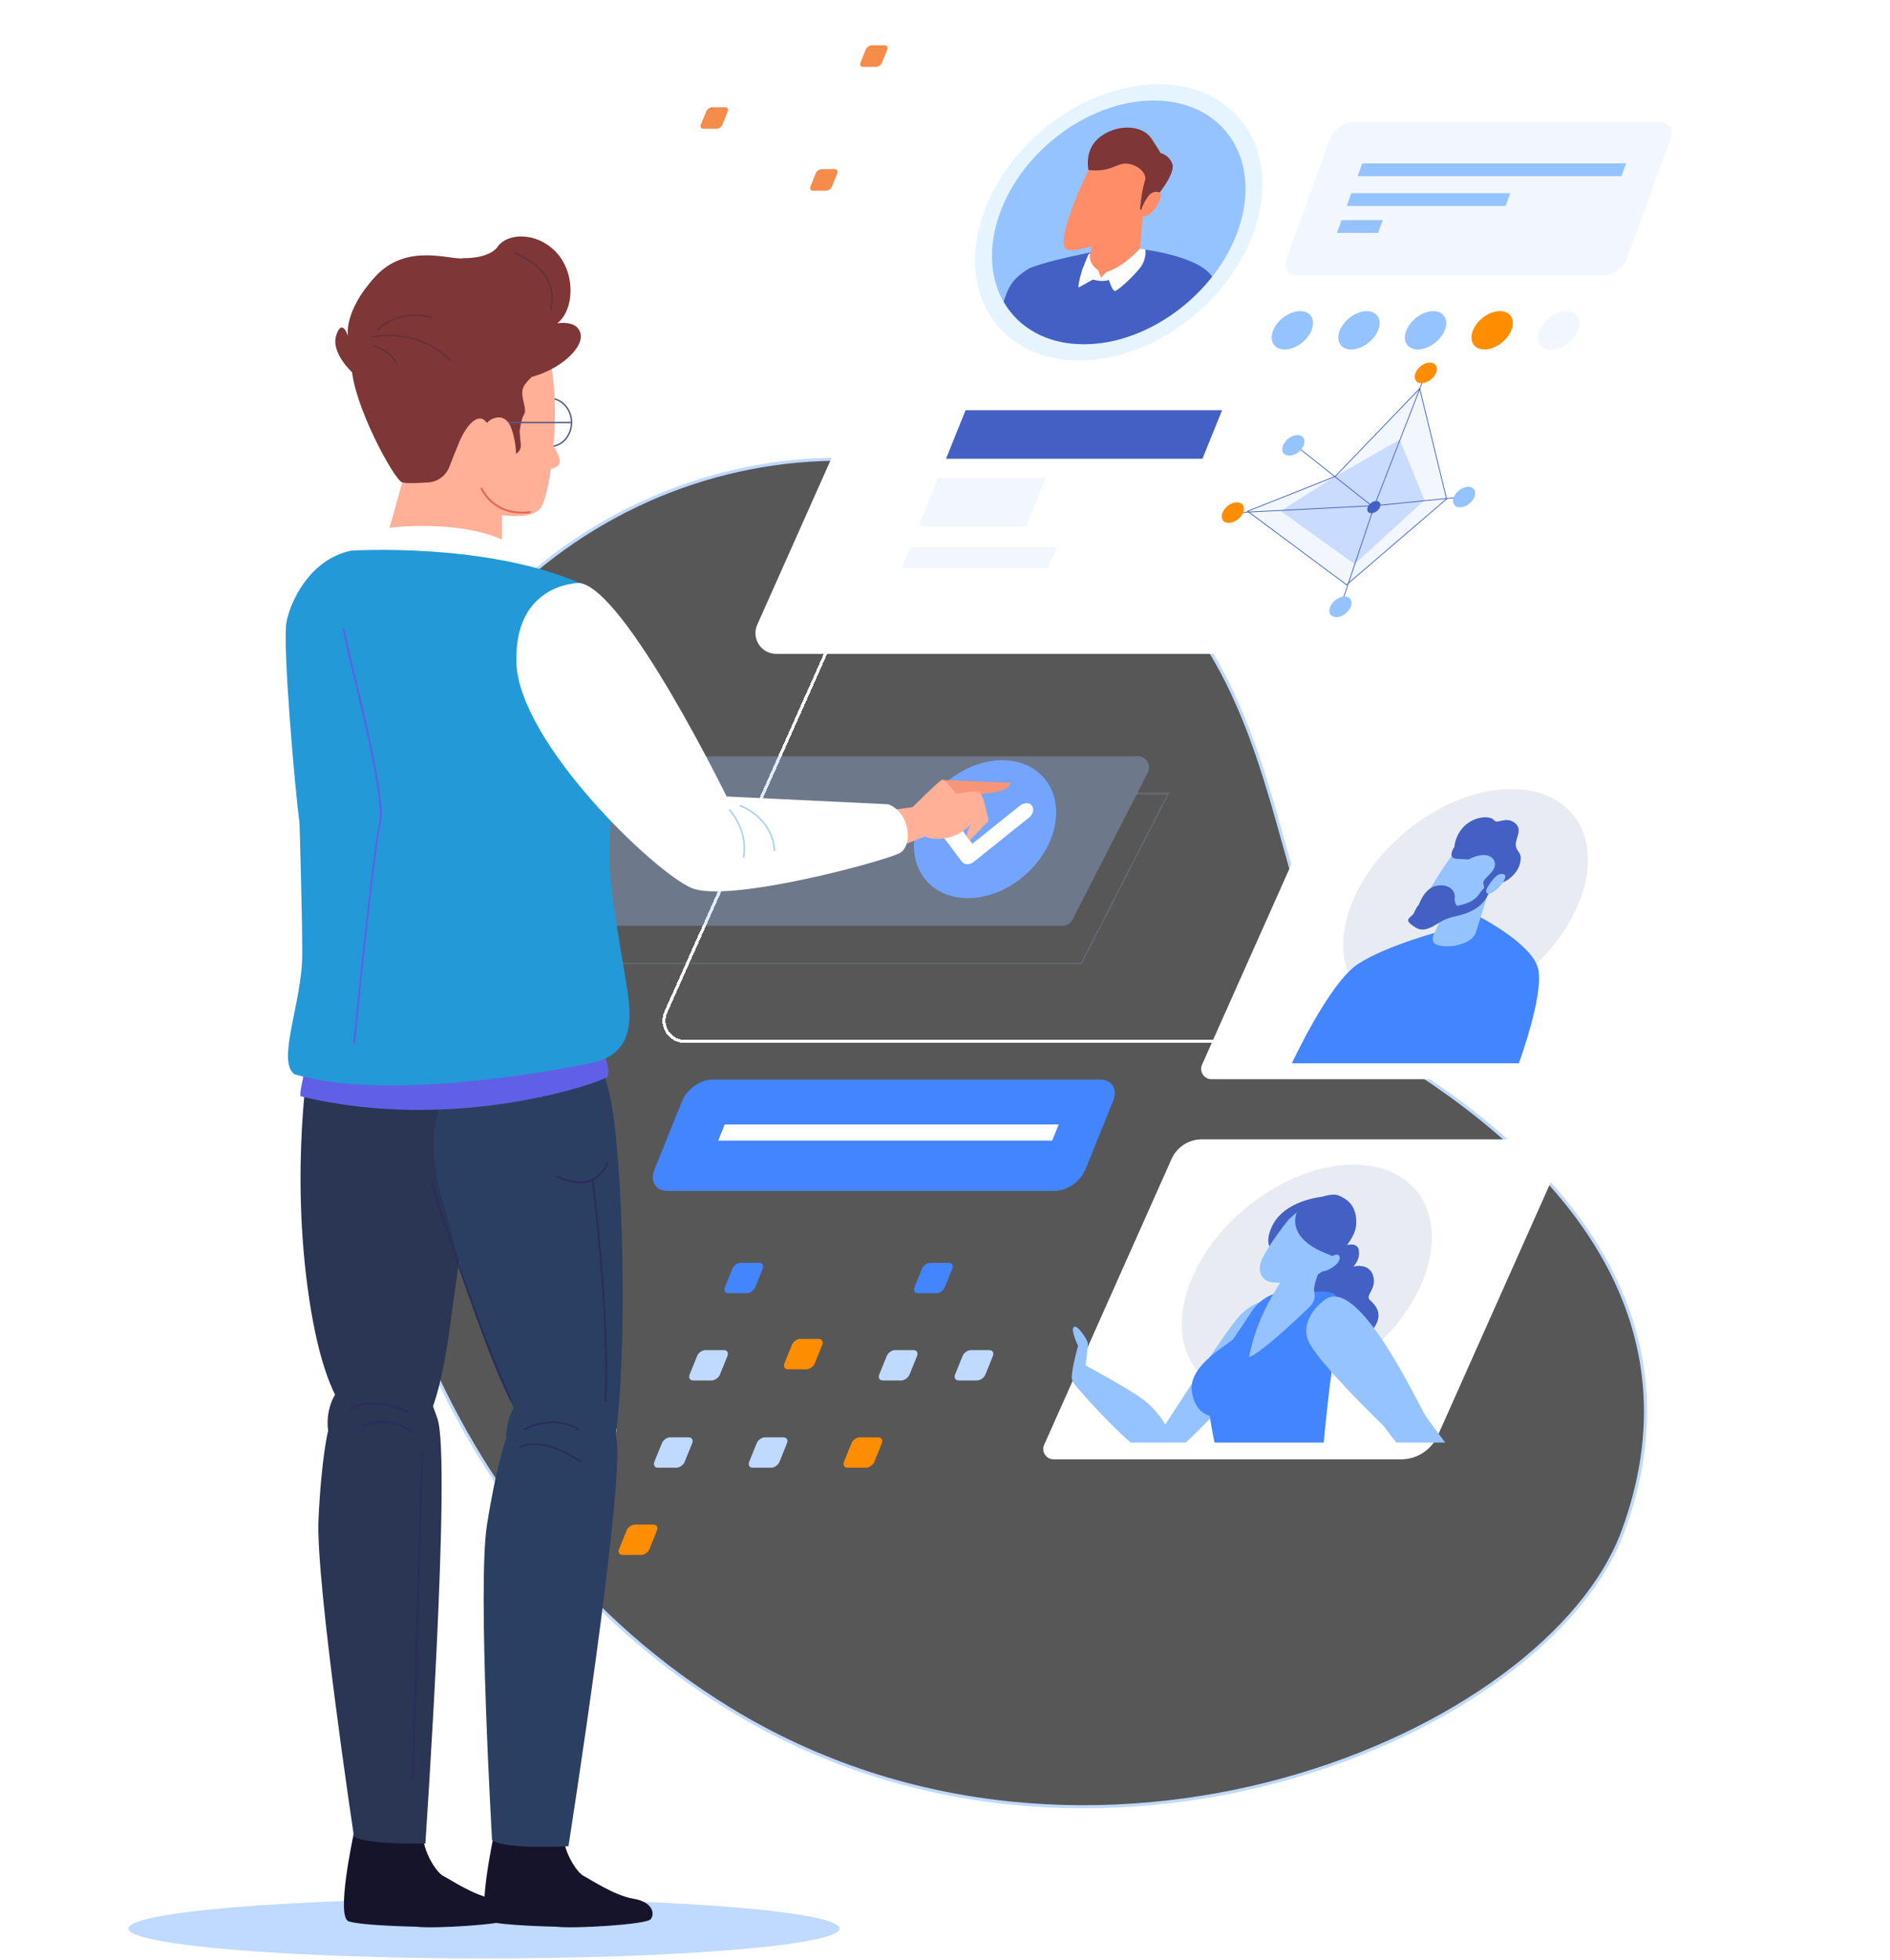 <svg width="677" height="702" viewBox="0 0 677 702" fill="none" xmlns="http://www.w3.org/2000/svg">
<g filter="url(#filter0_d_170_344)">
<path d="M135.147 292.874C157.134 196.207 257.643 138.198 352.014 168.548C353.914 169.156 355.822 169.791 357.752 170.452C481.118 212.86 440.639 338.155 502.322 376.704C564.004 415.261 608.338 471.158 581.353 544.407C554.363 617.657 390.519 687.047 261.368 608.02C159.851 545.894 107.162 415.882 135.147 292.874Z" fill="#575757"/>
<path d="M135.147 292.874C157.134 196.207 257.643 138.198 352.014 168.548C353.914 169.156 355.822 169.791 357.752 170.452C481.118 212.86 440.639 338.155 502.322 376.704C564.004 415.261 608.338 471.158 581.353 544.407C554.363 617.657 390.519 687.047 261.368 608.02C159.851 545.894 107.162 415.882 135.147 292.874Z" stroke="#BFD9FF" stroke-width="1.109" stroke-miterlimit="3"/>
</g>
<g filter="url(#filter1_d_170_344)">
<path d="M164.988 165.635C164.988 209.812 129.178 245.627 84.996 245.627C40.814 245.627 5 209.812 5 165.635C5 121.453 40.814 85.639 84.996 85.639C129.178 85.639 164.988 121.453 164.988 165.635Z" fill="white"/>
<path d="M164.988 165.635C164.988 209.812 129.178 245.627 84.996 245.627C40.814 245.627 5 209.812 5 165.635C5 121.453 40.814 85.639 84.996 85.639C129.178 85.639 164.988 121.453 164.988 165.635Z" stroke="white" stroke-width="0.5" stroke-miterlimit="3"/>
</g>
<g filter="url(#filter2_d_170_344)">
<path d="M554.502 212.972L644.792 10.45C646.982 5.538 643.388 0 638.01 0H384.664C375.262 0 366.746 5.529 362.916 14.114L271.253 219.714C269.062 224.626 272.657 230.164 278.034 230.164H528.012C539.462 230.164 549.838 223.431 554.502 212.972Z" fill="white"/>
</g>
<g filter="url(#filter3_d_170_344)">
<path d="M521.73 351.76L612.024 149.237C614.215 144.325 610.616 138.787 605.239 138.787H351.897C342.494 138.787 333.974 144.316 330.145 152.901L238.481 358.502C236.295 363.414 239.89 368.952 245.267 368.952H495.24C506.69 368.952 517.07 362.218 521.73 351.76Z" stroke="white" stroke-width="1.109" stroke-miterlimit="3" shape-rendering="crispEdges"/>
</g>
<g opacity="0.39">
<g opacity="0.39" filter="url(#filter4_d_170_344)">
<path d="M406.903 280.205H418.47L387.389 340.923H199.447L207.032 326.108" stroke="#A1C2FF" stroke-width="0.554" stroke-miterlimit="3" shape-rendering="crispEdges"/>
</g>
</g>
<path d="M450.198 79.639C442.365 106.95 413.871 129.094 386.56 129.094C359.244 129.094 343.447 106.95 351.28 79.639C359.113 52.323 387.607 30.18 414.923 30.18C442.235 30.18 458.032 52.323 450.198 79.639Z" fill="#E6F4FF"/>
<path d="M444.377 79.639C437.465 103.738 412.327 123.273 388.223 123.273C364.124 123.273 350.188 103.738 357.1 79.639C364.011 55.535 389.149 35.996 413.249 35.996C437.352 35.996 451.288 55.535 444.377 79.639Z" fill="#94C3FF"/>
<path d="M401.543 88.373C401.543 88.373 378.609 92.163 368.819 96.024C362.173 100.027 361.117 103.209 359.53 107.986C359.53 107.986 359.513 108.021 359.504 108.034C364.833 117.354 374.979 123.279 388.228 123.279C405.342 123.279 422.943 113.398 434.206 99.062C428.076 90.055 401.543 88.373 401.543 88.373Z" fill="#4361C4"/>
<path d="M393.47 78.615L389.519 95.32C389.023 97.411 390.062 99.158 392.036 99.48C395.131 99.98 400.06 99.941 405.324 96.581C406.924 95.555 407.976 93.846 408.093 92.221C408.645 84.427 410.232 68.447 410.232 68.447L393.47 78.615Z" fill="#FF8D68"/>
<path d="M389.91 60.909C389.91 60.909 379.139 82.717 381.238 88.573C383.659 92.572 405.311 83.591 408.858 77.744C412.406 71.902 420.552 61.313 414.205 54.688C407.859 48.068 398.056 50.32 389.91 60.909Z" fill="#FF8D68"/>
<path d="M389.911 60.909C389.911 60.909 388.011 53.211 394.531 48.673C401.052 44.134 409.415 45.039 412.423 49.577C415.436 54.119 415.692 54.797 415.692 54.797C415.692 54.797 418.9 55.48 419.97 58.883C421.035 62.287 414.249 70.907 411.493 73.402C408.733 75.902 409.302 75.967 409.302 75.967L408.381 74.767C408.381 74.767 408.902 68.186 410.237 64.326C410.598 62.287 408.263 59.336 404.151 58.653C400.035 57.975 398.522 61.805 389.911 60.909Z" fill="#7E3636"/>
<path d="M410.902 70.833C410.902 70.833 412.402 68.051 415.066 68.837C417.713 69.724 412.428 78.057 409.624 77.479C406.937 76.788 410.902 70.833 410.902 70.833Z" fill="#FF8D68"/>
<path d="M408.289 89.059C408.289 89.059 402.533 95.414 396.869 97.226C395.874 97.531 394.405 99.496 394.405 99.496L393.37 96.774C393.37 96.774 389.48 94.505 390.61 90.571L389.832 91.175L387.75 96.322C387.75 96.322 386.211 101.16 386.293 102.977L391.505 100.104C391.505 100.104 394.679 101.16 397.213 100.252C397.213 100.252 398.286 103.886 399.26 104.186C400.234 104.49 408.106 97.079 409.297 94.505C410.641 91.932 410.319 89.363 410.319 89.363L408.289 89.059Z" fill="white"/>
<g opacity="0.39">
<path opacity="0.39" d="M574.458 98.653H464.707C461.343 98.653 459.604 95.923 460.83 92.558L476.366 49.876C477.587 46.511 481.313 43.777 484.681 43.777H594.428C597.797 43.777 599.531 46.511 598.31 49.876L582.774 92.558C581.548 95.923 577.823 98.653 574.458 98.653Z" fill="#A1C2FF"/>
</g>
<path d="M580.797 63.086H486.295L487.955 58.518H582.461L580.797 63.086Z" fill="#94C3FF"/>
<path d="M539.314 73.758H482.408L484.069 69.186H540.979L539.314 73.758Z" fill="#94C3FF"/>
<path d="M493.627 83.413H478.895L480.56 78.84H495.296L493.627 83.413Z" fill="#94C3FF"/>
<path d="M469.789 118.288C468.259 122.079 463.943 125.156 460.152 125.156C456.357 125.156 454.527 122.079 456.057 118.288C457.592 114.498 461.908 111.42 465.703 111.42C469.494 111.42 471.324 114.498 469.789 118.288Z" fill="#94C3FF"/>
<path d="M493.645 118.288C492.11 122.079 487.798 125.156 484.008 125.156C480.213 125.156 478.379 122.079 479.913 118.288C481.443 114.498 485.76 111.42 489.554 111.42C493.345 111.42 495.179 114.498 493.645 118.288Z" fill="#94C3FF"/>
<path d="M517.501 118.288C515.966 122.079 511.65 125.156 507.859 125.156C504.069 125.156 502.235 122.079 503.765 118.288C505.299 114.498 509.616 111.42 513.41 111.42C517.201 111.42 519.031 114.498 517.501 118.288Z" fill="#94C3FF"/>
<path d="M541.353 118.288C539.823 122.079 535.506 125.156 531.711 125.156C527.921 125.156 526.086 122.079 527.621 118.288C529.151 114.498 533.472 111.42 537.262 111.42C541.053 111.42 542.887 114.498 541.353 118.288Z" fill="#FF8D02"/>
<g opacity="0.39">
<path opacity="0.39" d="M565.209 118.288C563.678 122.079 559.362 125.156 555.567 125.156C551.777 125.156 549.942 122.079 551.472 118.288C553.007 114.498 557.328 111.42 561.118 111.42C564.909 111.42 566.743 114.498 565.209 118.288Z" fill="#A1C2FF"/>
</g>
<g opacity="0.39">
<path opacity="0.39" d="M508.529 139.162L478.248 170.629L446.872 183.075L482.434 209.178L518.179 178.68L508.529 139.162Z" fill="#A1C2FF"/>
</g>
<g opacity="0.7">
<path opacity="0.7" d="M501.357 157.441L478.249 170.63L458.709 182.984L485.213 202.019L510.272 179.128L501.357 157.441Z" fill="#A1C2FF"/>
</g>
<path d="M508.529 139.162L478.248 170.629L446.872 183.075L482.338 209.421L518.179 178.68L508.529 139.162Z" stroke="#4361C4" stroke-width="0.281" stroke-miterlimit="3"/>
<path d="M494.31 181.609C493.819 182.822 492.436 183.804 491.224 183.804C490.011 183.804 489.424 182.822 489.915 181.609C490.406 180.396 491.784 179.414 492.997 179.414C494.21 179.414 494.797 180.396 494.31 181.609Z" fill="#4361C4"/>
<path d="M464.534 159.896L491.333 181.122L443.504 183.561" stroke="#4361C4" stroke-width="0.281" stroke-miterlimit="3"/>
<path d="M480.357 216.741L492.311 181.118L523.843 177.949" stroke="#4361C4" stroke-width="0.281" stroke-miterlimit="3"/>
<path d="M510.303 134.768L492.311 181.119" stroke="#4361C4" stroke-width="0.281" stroke-miterlimit="3"/>
<path d="M466.972 159.489C466.151 161.528 463.834 163.175 461.8 163.175C459.761 163.175 458.779 161.528 459.6 159.489C460.422 157.455 462.739 155.803 464.773 155.803C466.807 155.803 467.794 157.455 466.972 159.489Z" fill="#94C3FF"/>
<path d="M445.285 183.587C444.464 185.621 442.147 187.268 440.112 187.268C438.078 187.268 437.091 185.621 437.913 183.587C438.734 181.548 441.056 179.9 443.09 179.9C445.124 179.9 446.107 181.548 445.285 183.587Z" fill="#FF8D02"/>
<path d="M483.839 217.319C483.017 219.353 480.7 221.005 478.666 221.005C476.627 221.005 475.645 219.353 476.467 217.319C477.288 215.285 479.609 213.633 481.644 213.633C483.678 213.633 484.661 215.285 483.839 217.319Z" fill="#94C3FF"/>
<path d="M528.13 177.993C527.308 180.027 524.991 181.679 522.957 181.679C520.918 181.679 519.936 180.027 520.762 177.993C521.583 175.958 523.896 174.307 525.93 174.307C527.969 174.307 528.951 175.958 528.13 177.993Z" fill="#94C3FF"/>
<path d="M514.397 133.538C513.575 135.576 511.254 137.224 509.22 137.224C507.185 137.224 506.203 135.576 507.024 133.538C507.846 131.503 510.163 129.852 512.197 129.852C514.236 129.852 515.214 131.503 514.397 133.538Z" fill="#FF8D02"/>
<path d="M430.724 164.291H338.852L345.877 146.908H437.744L430.724 164.291Z" fill="#4361C4"/>
<g opacity="0.39">
<path opacity="0.39" d="M375.405 203.396H323.055L326.063 195.945H378.409L375.405 203.396Z" fill="#A1C2FF"/>
</g>
<g opacity="0.39">
<path opacity="0.39" d="M367.559 188.499H329.072L336.096 171.115H374.579L367.559 188.499Z" fill="#A1C2FF"/>
</g>
<g filter="url(#filter5_d_170_344)">
<path d="M571.594 373.929L616.55 273.094C617.641 270.647 615.854 267.891 613.172 267.891H487.038C482.356 267.891 478.114 270.647 476.21 274.92L430.572 377.285C429.481 379.732 431.267 382.488 433.949 382.488H558.406C564.109 382.488 569.273 379.132 571.594 373.929Z" fill="white"/>
</g>
<g opacity="0.39">
<path opacity="0.5" d="M565.617 323.214C556.545 345.662 530.998 363.862 508.546 363.862C486.099 363.862 475.249 345.662 484.321 323.214C493.393 300.767 518.94 282.566 541.392 282.566C563.839 282.566 574.689 300.767 565.617 323.214Z" fill="#8C9BB8"/>
</g>
<path d="M528.338 327.447C528.338 327.447 548.79 337.61 550.955 346.926C553.12 356.241 544.044 380.801 544.044 380.801H462.748C462.748 380.801 476.075 352.007 486.434 345.23C496.793 338.458 516.789 333.285 516.789 333.285L528.338 327.447Z" fill="#4385FF"/>
<path d="M519.954 320.84L513.577 334.619C512.777 336.345 513.251 337.919 514.737 338.366C517.067 339.071 520.94 339.479 525.731 337.101C527.187 336.38 528.348 335.028 528.756 333.663C530.721 327.117 535.098 313.732 535.098 313.732L519.954 320.84Z" fill="#94C3FF"/>
<path d="M520.636 305.534C520.636 305.534 507.908 323.026 508.403 328.168C509.521 331.767 528.269 326.112 532.198 321.483C536.124 316.849 544.596 308.62 540.914 302.448C537.236 296.275 529.103 297.301 520.636 305.534Z" fill="#94C3FF"/>
<path d="M521.17 302.966C521.17 302.966 520.966 303.239 520.718 303.652C519.979 304.9 518.884 307.408 521.94 307.573L526.017 307.791C526.017 307.791 532.568 304.061 535.137 308.008C537.054 311.955 530.816 314.368 531.333 316.341C531.855 318.315 531.59 317.876 530.712 318.975C529.829 320.071 529.121 321.823 526.178 323.135C523.231 324.452 520.909 324.235 518.097 325.769C515.285 327.304 509.851 325.548 509.286 324.235C507.977 323.135 507.221 325.548 506.382 327.087C505.543 328.621 502.952 329.06 505.447 331.034C507.938 333.007 509.777 333.881 514.128 331.255C518.48 328.621 518.614 328.843 523 327.743C527.391 326.648 530.655 324.426 532.324 321.701C533.998 318.975 534.537 315.463 535.95 314.15C537.358 312.833 538.141 314.15 537.523 315.685C536.902 317.219 542.879 314.368 544.3 309.764C545.721 305.161 543.218 305.378 542.966 302.748C542.714 300.114 545.709 297.045 542.518 294.633C539.327 292.224 536.332 295.293 535.198 293.755C534.063 292.224 529.108 292.003 525.148 295.293C521.192 298.58 520.966 303.239 520.966 303.239" fill="#4361C4"/>
<path d="M535.202 314.506C535.202 314.506 536.919 312.285 538.858 313.189C540.762 314.176 534.981 320.757 532.894 320.014C530.925 319.192 535.202 314.506 535.202 314.506Z" fill="#94C3FF"/>
<path d="M507.93 324.89C507.93 324.89 509.799 318.096 514.533 317.218C519.275 316.344 521.414 319.192 521.097 321.604C520.779 324.017 522.879 325.329 522.879 325.329C522.879 325.329 510.929 331.032 507.93 324.89Z" fill="#4361C4"/>
<g filter="url(#filter6_d_170_344)">
<path d="M515.045 510.054L560.001 409.223C561.092 406.775 559.301 404.02 556.624 404.02H430.489C425.808 404.02 421.565 406.771 419.657 411.044L374.023 513.409C372.932 515.857 374.718 518.613 377.401 518.613H501.857C507.56 518.613 512.724 515.261 515.045 510.054Z" fill="white"/>
</g>
<g opacity="0.39">
<path opacity="0.5" d="M509.647 458.629C500.379 481.572 474.263 500.173 451.325 500.173C428.382 500.173 417.297 481.572 426.564 458.629C435.832 435.686 461.948 417.086 484.891 417.086C507.834 417.086 518.919 435.686 509.647 458.629Z" fill="#8C9BB8"/>
</g>
<path d="M479.64 446.823C479.64 446.823 485.834 443.876 486.66 447.453C487.49 451.031 484.756 453.578 484.756 453.578C484.756 453.578 490.351 452.039 491.846 456.816C493.337 461.594 488.842 463.867 490.703 465.571C492.567 467.271 496.428 470.909 491.029 476.96C485.63 483.011 477.74 489.953 468.59 485.484C459.444 481.011 462.356 459.255 462.356 459.255L464.591 452.9L479.64 446.823Z" fill="#4361C4"/>
<path d="M473.667 428.574C473.667 428.574 459.883 429.735 455.528 439.389C451.172 449.048 459.827 449.726 459.827 449.726L473.667 428.574Z" fill="#4361C4"/>
<path d="M384.064 494.23L384.951 495.83C384.951 495.83 395.575 508.505 405.033 516.617H424.725C434.992 507.254 449.007 490.94 449.072 490.274C449.163 489.327 461.422 475.995 458.718 470.561C456.018 465.123 452.51 465.997 452.51 465.997C452.51 465.997 448.52 466.545 444.03 471.187C439.544 475.834 417.418 510.14 417.418 510.14C417.418 510.14 414.584 505.015 409.35 501.107C404.116 497.199 388.82 488.957 388.82 488.957C388.82 488.957 389.758 482.333 389.667 481.068C389.58 479.803 385.768 474.026 384.612 475.265C383.46 476.503 386.164 481.941 386.164 481.941C386.164 481.941 383.177 492.626 384.064 494.23Z" fill="#94C3FF"/>
<path d="M433.327 507.01C433.327 507.01 433.914 511.222 435.04 516.617H474.136C475.001 507.793 476.826 490.057 477.918 485.845C479.387 480.186 478.087 468.14 478.557 464.828C479.026 461.52 469.572 462.733 469.572 462.733L457.261 462.941L455.275 463.793C452.545 464.958 450.071 467.019 448.463 469.483C446.937 471.818 444.69 475.217 441.669 479.677C436.809 483.367 426.089 489.775 426.881 497.856C427.672 505.937 433.327 507.01 433.327 507.01Z" fill="#4385FF"/>
<path d="M461.395 455.438C461.395 455.438 450.467 468.957 447.455 485.971C451.019 484.875 461.865 474.93 468.259 468.861C470.95 466.305 471.206 464.91 470.706 462.285C470.463 460.994 471.593 457.416 473.11 453.321C474.114 447.653 461.395 455.438 461.395 455.438Z" fill="#94C3FF"/>
<path d="M495.688 510.744C495.688 510.744 497.387 513.087 500.2 516.617H517.688C514.314 512.148 511.637 508.54 510.802 507.28C507.942 502.95 487.946 459.342 475.762 464.767C473.51 465.771 465.373 472.605 468.694 480.264C472.015 487.932 495.688 510.744 495.688 510.744Z" fill="#94C3FF"/>
<path d="M460.909 437.599C459.196 439.764 454.862 445.432 452.298 450.414C450.055 454.774 451.589 458.769 455.771 459.212C461.787 459.856 470.955 458.364 473.967 454.922C478.444 449.805 488.038 440.746 484.148 433.713C480.366 426.88 471.746 427.588 462.461 435.93C461.887 436.447 461.37 437.013 460.909 437.599Z" fill="#94C3FF"/>
<path d="M464.964 433.135C464.964 433.135 458.931 442.998 476.066 449.301L478.222 450.275C478.222 450.275 485.708 444.328 485.821 438.034C485.929 431.744 482.682 429.449 479.409 428.084C476.14 426.715 467.251 430.779 464.964 433.135Z" fill="#4361C4"/>
<path d="M475.596 450.722C475.596 450.722 479.93 447.731 479.887 450.487C479.839 453.252 473.745 456.208 473.106 455.056C472.471 453.904 475.596 450.722 475.596 450.722Z" fill="#94C3FF"/>
<path d="M377.978 426.488H239.047C234.787 426.488 232.726 423.032 234.448 418.772L244.319 394.329C246.045 390.065 250.896 386.609 255.156 386.609H394.092C398.352 386.609 400.417 390.065 398.691 394.329L388.815 418.772C387.094 423.032 382.242 426.488 377.978 426.488Z" fill="#4385FF"/>
<path d="M376.891 408.48H257.255L259.598 402.689H379.234L376.891 408.48Z" fill="white"/>
<path d="M265.615 23.956H260.916C260.085 23.956 259.686 23.282 260.02 22.447L261.92 17.753C262.254 16.918 263.202 16.244 264.037 16.244H268.731C269.566 16.244 269.966 16.918 269.631 17.753L267.732 22.447C267.397 23.282 266.449 23.956 265.615 23.956Z" fill="white"/>
<path d="M313.804 23.956H309.109C308.275 23.956 307.875 23.282 308.21 22.447L310.109 17.753C310.448 16.918 311.391 16.244 312.226 16.244H316.921C317.755 16.244 318.155 16.918 317.821 17.753L315.925 22.447C315.586 23.282 314.639 23.956 313.804 23.956Z" fill="#F68C4A"/>
<path d="M256.66 46.126H251.961C251.131 46.126 250.731 45.452 251.065 44.617L252.961 39.918C253.3 39.088 254.247 38.414 255.078 38.414H259.777C260.607 38.414 261.007 39.088 260.672 39.918L258.777 44.617C258.438 45.452 257.49 46.126 256.66 46.126Z" fill="#F68C4A"/>
<path d="M280.755 46.126H276.056C275.225 46.126 274.825 45.452 275.16 44.617L277.055 39.918C277.394 39.088 278.342 38.414 279.172 38.414H283.871C284.706 38.414 285.101 39.088 284.767 39.918L282.871 44.617C282.532 45.452 281.585 46.126 280.755 46.126Z" fill="white"/>
<path d="M304.849 46.126H300.15C299.32 46.126 298.92 45.452 299.255 44.617L301.15 39.918C301.489 39.088 302.437 38.414 303.267 38.414H307.966C308.801 38.414 309.196 39.088 308.861 39.918L306.966 44.617C306.627 45.452 305.684 46.126 304.849 46.126Z" fill="white"/>
<path d="M324.128 46.126H319.424C318.598 46.126 318.194 45.452 318.529 44.617L320.428 39.918C320.763 39.088 321.711 38.414 322.541 38.414H327.24C328.075 38.414 328.475 39.088 328.14 39.918L326.24 44.617C325.905 45.452 324.958 46.126 324.128 46.126Z" fill="white"/>
<path d="M247.705 68.29H243.006C242.176 68.29 241.772 67.616 242.107 66.781L244.006 62.087C244.345 61.252 245.288 60.578 246.123 60.578H250.822C251.652 60.578 252.052 61.252 251.718 62.087L249.822 66.781C249.483 67.616 248.536 68.29 247.705 68.29Z" fill="white"/>
<path d="M228.426 68.29H223.732C222.897 68.29 222.497 67.616 222.832 66.781L224.731 62.087C225.066 61.252 226.014 60.578 226.848 60.578H231.543C232.378 60.578 232.778 61.252 232.443 62.087L230.543 66.781C230.208 67.616 229.261 68.29 228.426 68.29Z" fill="white"/>
<path d="M271.8 68.29H267.101C266.266 68.29 265.871 67.616 266.201 66.781L268.101 62.087C268.44 61.252 269.383 60.578 270.218 60.578H274.912C275.747 60.578 276.147 61.252 275.812 62.087L273.917 66.781C273.578 67.616 272.63 68.29 271.8 68.29Z" fill="white"/>
<path d="M295.895 68.29H291.196C290.361 68.29 289.966 67.616 290.296 66.781L292.195 62.087C292.535 61.252 293.478 60.578 294.312 60.578H299.007C299.842 60.578 300.242 61.252 299.907 62.087L298.012 66.781C297.673 67.616 296.725 68.29 295.895 68.29Z" fill="#F68C4A"/>
<path d="M238.746 90.46H234.047C233.217 90.46 232.817 89.786 233.151 88.951L235.051 84.252C235.386 83.422 236.333 82.748 237.164 82.748H241.863C242.697 82.748 243.097 83.422 242.762 84.252L240.863 88.951C240.528 89.786 239.58 90.46 238.746 90.46Z" fill="white"/>
<g filter="url(#filter7_d_170_344)">
<path d="M267.531 459.121H260.906C259.737 459.121 259.168 458.174 259.646 457L262.319 450.375C262.793 449.202 264.123 448.254 265.297 448.254H271.922C273.095 448.254 273.66 449.202 273.186 450.375L270.513 457C270.039 458.174 268.7 459.121 267.531 459.121Z" fill="#4385FF"/>
</g>
<g filter="url(#filter8_d_170_344)">
<path d="M335.452 459.121H328.832C327.658 459.121 327.093 458.174 327.567 457L330.24 450.375C330.718 449.202 332.048 448.254 333.222 448.254H339.847C341.016 448.254 341.586 449.202 341.112 450.375L338.434 457C337.96 458.174 336.626 459.121 335.452 459.121Z" fill="#4385FF"/>
</g>
<g filter="url(#filter9_d_170_344)">
<path d="M254.908 490.365H248.283C247.114 490.365 246.549 489.418 247.023 488.244L249.696 481.619C250.17 480.446 251.505 479.498 252.678 479.498H259.298C260.468 479.498 261.037 480.446 260.563 481.619L257.886 488.244C257.412 489.418 256.082 490.365 254.908 490.365Z" fill="#BFD9FF"/>
</g>
<path d="M288.866 490.365H282.246C281.077 490.365 280.507 489.418 280.981 488.244L283.659 481.619C284.133 480.446 285.463 479.498 286.636 479.498H293.261C294.43 479.498 295 480.446 294.526 481.619L291.848 488.244C291.375 489.418 290.04 490.365 288.866 490.365Z" fill="#FF8D02"/>
<g filter="url(#filter10_d_170_344)">
<path d="M322.829 490.365H316.208C315.039 490.365 314.47 489.418 314.943 488.244L317.621 481.619C318.095 480.446 319.425 479.498 320.599 479.498H327.223C328.393 479.498 328.958 480.446 328.488 481.619L325.811 488.244C325.337 489.418 324.002 490.365 322.829 490.365Z" fill="#BFD9FF"/>
</g>
<g filter="url(#filter11_d_170_344)">
<path d="M350.001 490.365H343.377C342.207 490.365 341.638 489.418 342.112 488.244L344.789 481.619C345.263 480.446 346.598 479.498 347.771 479.498H354.392C355.561 479.498 356.13 480.446 355.657 481.619L352.979 488.244C352.505 489.418 351.171 490.365 350.001 490.365Z" fill="#BFD9FF"/>
</g>
<g filter="url(#filter12_d_170_344)">
<path d="M242.285 521.612H235.66C234.491 521.612 233.921 520.66 234.395 519.491L237.073 512.866C237.547 511.692 238.881 510.74 240.055 510.74H246.675C247.844 510.74 248.414 511.692 247.94 512.866L245.262 519.491C244.788 520.66 243.454 521.612 242.285 521.612Z" fill="#BFD9FF"/>
</g>
<path d="M215.112 521.612H208.492C207.323 521.612 206.753 520.66 207.227 519.491L209.905 512.866C210.378 511.692 211.709 510.74 212.882 510.74H219.507C220.676 510.74 221.246 511.692 220.772 512.866L218.094 519.491C217.62 520.66 216.286 521.612 215.112 521.612Z" fill="#BFD9FF"/>
<g filter="url(#filter13_d_170_344)">
<path d="M276.247 521.612H269.622C268.453 521.612 267.884 520.66 268.357 519.491L271.035 512.866C271.509 511.692 272.839 510.74 274.017 510.74H280.637C281.807 510.74 282.376 511.692 281.898 512.866L279.225 519.491C278.751 520.66 277.416 521.612 276.247 521.612Z" fill="#BFD9FF"/>
</g>
<g filter="url(#filter14_d_170_344)">
<path d="M310.205 521.612H303.584C302.411 521.612 301.845 520.66 302.319 519.491L304.993 512.866C305.466 511.692 306.801 510.74 307.975 510.74H314.599C315.769 510.74 316.334 511.692 315.86 512.866L313.187 519.491C312.713 520.66 311.378 521.612 310.205 521.612Z" fill="#FF8D02"/>
</g>
<g filter="url(#filter15_d_170_344)">
<path d="M229.661 552.853H223.037C221.867 552.853 221.298 551.906 221.772 550.736L224.449 544.111C224.923 542.938 226.253 541.99 227.431 541.99H234.052C235.221 541.99 235.79 542.938 235.312 544.111L232.639 550.736C232.165 551.906 230.831 552.853 229.661 552.853Z" fill="#FF8D02"/>
</g>
<g opacity="0.39">
<g opacity="0.8" filter="url(#filter16_d_170_344)">
<path d="M384.166 325.375C383.481 326.711 382.106 327.552 380.605 327.552H201.649C198.659 327.552 196.726 324.391 198.088 321.729L225.074 269.008C225.758 267.671 227.133 266.83 228.635 266.83H407.591C410.581 266.83 412.514 269.991 411.151 272.653L384.166 325.375Z" fill="#A1C2FF"/>
</g>
</g>
<path d="M377.539 296.945C374.139 310.581 360.325 321.64 346.689 321.64C333.052 321.64 324.754 310.581 328.153 296.945C331.553 283.304 345.367 272.25 359.003 272.25C372.64 272.25 380.942 283.304 377.539 296.945Z" fill="#73A5FF"/>
<path d="M346.48 309.494C345.702 309.494 345.002 309.194 344.558 308.603L338.173 300.101C337.286 298.918 337.764 296.997 339.242 295.81C340.724 294.623 342.646 294.623 343.537 295.81L348.305 302.161L365.345 288.525C366.832 287.338 368.753 287.338 369.64 288.525C370.535 289.707 370.053 291.628 368.571 292.815L348.849 308.603C348.105 309.194 347.258 309.494 346.48 309.494Z" fill="white"/>
<path d="M204.723 151.299C204.723 156.068 201.237 159.932 196.938 159.932C192.634 159.932 189.148 156.068 189.148 151.299C189.148 146.53 192.634 142.666 196.938 142.666C201.237 142.666 204.723 146.53 204.723 151.299Z" stroke="#505E83" stroke-width="0.519" stroke-miterlimit="3"/>
<path d="M123.018 197.945C123.018 197.945 110.586 198.776 101.288 211.325C91.99 223.875 105.47 269.9 145.452 288.491C171.482 298.724 173.342 275.477 166.835 259.206C160.328 242.936 141.492 201.762 123.018 197.945Z" fill="white"/>
<path d="M300.716 690.649C300.716 696.552 243.702 701.342 173.364 701.342C103.032 701.342 46.017 696.552 46.017 690.649C46.017 684.741 103.032 679.951 173.364 679.951C243.702 679.951 300.716 684.741 300.716 690.649Z" fill="#BFD9FF"/>
<path d="M126.835 656.04C126.835 656.04 129.539 650.25 139.576 651.793C149.609 653.336 150.765 655.266 151.926 660.287C153.082 665.303 156.555 670.706 158.872 671.862C161.189 673.023 169.678 678.809 176.625 679.969C183.576 681.126 184.345 685.373 182.802 687.303C181.259 689.233 155.012 690.776 149.222 690.002C149.222 690.002 129.539 689.62 124.905 688.076C120.276 686.529 126.453 657.97 126.835 656.04Z" fill="#16142A"/>
<path d="M177.124 656.04C177.124 656.04 179.824 650.25 189.861 651.793C199.893 653.336 201.054 655.266 202.21 660.287C203.367 665.303 206.844 670.706 209.157 671.862C211.474 673.023 219.968 678.809 226.914 679.969C233.86 681.126 234.634 685.373 233.086 687.303C231.543 689.233 205.297 690.776 199.507 690.002C199.507 690.002 179.824 689.62 175.194 688.076C170.561 686.529 176.737 657.97 177.124 656.04Z" fill="#16142A"/>
<path d="M117.546 512.331C117.546 512.331 114.612 496.347 131.491 490.983C148.37 485.614 151.565 493.417 156.677 507.997C161.784 522.576 152.36 660.243 152.36 660.243C152.36 660.243 131.791 660.712 126.805 657.774C126.805 657.774 113.051 566.415 114.086 544.167C115.112 521.92 117.546 512.331 117.546 512.331Z" fill="#2B3554"/>
<path d="M196.585 157.17C196.585 157.17 200.536 162.517 200.536 165.303C200.536 168.089 195.19 168.089 195.19 168.089L196.585 157.17Z" fill="#FFB097"/>
<path d="M177.559 102.725C177.559 102.725 188.983 105.65 195.447 123.182C201.919 140.717 197.607 177.979 193.295 182.36C188.983 186.742 175.877 185.069 157.716 179.074C138.52 172.736 132.034 152.784 128.604 139.622C122.036 114.418 143.953 88.48 177.559 102.725Z" fill="#FFB097"/>
<path d="M136.602 199.51L145.87 166.317C145.87 166.317 164.392 160.919 175.972 173.268L179.832 178.671V200.284C179.832 200.284 160.532 204.144 136.602 199.51Z" fill="#FFB097"/>
<path d="M110.743 378.211C110.743 378.211 103.796 418.738 110.743 465.058C117.689 511.37 131.586 516 144.322 516C157.059 516 160.532 478.951 162.849 462.737C165.161 446.527 174.429 390.952 157.059 378.211C139.693 365.475 120.01 364.319 110.743 378.211Z" fill="#2B3554"/>
<path d="M159.376 432.634C159.376 432.634 145.483 395.581 169.796 379.371C194.112 363.157 212.639 365.474 218.429 392.108C224.215 418.737 225.375 510.213 217.273 528.74C209.166 547.266 180.215 518.32 159.376 432.634Z" fill="#2B3F63"/>
<path d="M131.703 199.336C131.703 199.336 134.285 190.251 136.607 189.477C138.919 188.703 167.483 185.617 182.919 194.88C189.869 200.283 189.096 204.143 189.096 204.143C189.096 204.143 143.014 195.302 131.703 199.336Z" fill="white"/>
<path d="M216.577 378.211C216.577 378.211 218.898 383.792 217.503 385.653C215.647 387.509 163.119 406.105 107.8 392.621C106.87 392.621 109.191 383.323 109.191 383.323L216.577 378.211Z" fill="#6060E7"/>
<path d="M107.27 294.46C105.727 283.653 101.093 230.391 102.641 222.67C104.08 215.455 110.248 202.175 123.019 197.945C123.915 197.65 124.836 197.397 125.801 197.197C125.801 197.197 173.656 194.107 207.623 208.773C207.623 208.773 219.251 218.436 221.398 267.643C221.398 267.643 220.764 275.942 218.899 293.608C217.038 311.273 219.829 324.288 222.62 341.954C225.411 359.615 230.988 377.286 210.531 381.002C191.009 384.719 137.086 394.017 105.475 384.719C98.963 380.072 108.261 358.689 108.261 341.954C108.261 325.218 107.27 294.46 107.27 294.46Z" fill="#2399D8"/>
<path d="M181.375 514.844C181.375 514.844 180.219 498.634 197.585 495.161C214.951 491.688 217.272 499.795 220.745 514.844C224.218 529.897 203.623 661.174 203.623 661.174C203.623 661.174 180.897 662.478 176.263 659.009C176.263 659.009 170.951 568.111 174.429 546.107C177.902 524.111 181.375 514.844 181.375 514.844Z" fill="#2B3F63"/>
<path d="M154.746 423.949C154.746 423.949 170.956 476.056 183.114 501.528" stroke="#2A2E59" stroke-width="0.666" stroke-miterlimit="3"/>
<path d="M187.744 511.948C187.744 511.948 197.585 506.158 207.427 511.948" stroke="#2A2E59" stroke-width="0.666" stroke-miterlimit="3"/>
<path d="M186.006 518.32C186.006 518.32 194.113 513.687 208.01 523.528" stroke="#2A2E59" stroke-width="0.666" stroke-miterlimit="3"/>
<path d="M125.218 505.001C125.218 505.001 131.586 499.211 146.057 505.583" stroke="#2A2E59" stroke-width="0.666" stroke-miterlimit="3"/>
<path d="M129.851 510.793C129.851 510.793 139.115 506.163 147.796 513.109" stroke="#2A2E59" stroke-width="0.666" stroke-miterlimit="3"/>
<path d="M151.269 520.055L147.796 638.16" stroke="#2A2E59" stroke-width="0.666" stroke-miterlimit="3"/>
<path d="M199.132 421.055C199.132 421.055 212.252 428.775 217.659 416.426" stroke="#2A2E59" stroke-width="0.666" stroke-miterlimit="3"/>
<path d="M212.252 422.602C212.252 422.602 218.429 470.461 216.881 502.107" stroke="#2A2E59" stroke-width="0.666" stroke-miterlimit="3"/>
<path d="M172.404 174.715C172.404 174.715 176.455 185.134 190.061 183.4" stroke="#E66657" stroke-width="0.666" stroke-miterlimit="3"/>
<path d="M189.865 110.394C189.865 110.394 196.46 119.461 196.877 124.821C197.286 130.181 188.631 135.536 187.392 138.831C186.157 142.13 188.992 146.273 187.753 148.334C186.518 150.398 186.127 154.61 186.127 154.61L186.549 159.279C186.705 160.987 185.549 162.535 183.867 162.874L182.88 163.07C181.458 163.352 180.037 162.591 179.502 161.244C178.02 157.519 174.96 150.563 172.556 149.964C169.257 149.138 165.957 154.91 164.723 157.792C164.027 159.422 162.276 163.813 160.88 167.338C159.659 170.425 156.777 172.52 153.469 172.759C149.904 173.011 145.627 173.189 144.058 172.741C141.171 171.915 126.392 144.604 125.979 131.415C125.566 118.227 134.634 105.034 144.114 100.913C153.595 96.792 172.143 93.08 189.865 110.394Z" fill="#7E3636"/>
<path d="M123.092 224.982C123.092 228.69 138.628 284.644 136.155 294.533C133.681 304.427 126.857 373.564 126.857 373.564" stroke="#6060E7" stroke-width="0.666" stroke-miterlimit="3"/>
<path d="M166.136 92.437C166.136 92.437 175.203 92.785 178.342 88.255C181.48 83.722 191.591 82.674 198.907 89.994C206.231 97.319 205.884 110.916 199.607 115.797C199.607 115.797 206.931 114.402 207.975 119.631C209.022 124.861 199.959 132.881 189.148 135.319C189.148 135.319 171.717 130.442 166.488 133.576C161.258 136.715 126.044 133.229 126.044 133.229C126.044 133.229 118.376 126.256 120.463 119.984C122.558 113.702 124.649 120.327 124.649 120.327C124.649 120.327 122.906 111.611 134.412 99.062C145.918 86.512 161.954 93.485 166.136 92.437Z" fill="#7E3636"/>
<path d="M337.325 279.311L362.076 280.358C362.076 280.358 361.381 282.801 357.547 283.497C353.708 284.196 339.416 285.935 339.416 285.935L337.325 279.311Z" fill="#F79677"/>
<path d="M340.464 284.54C340.464 284.54 348.832 283.144 350.57 283.496C352.318 283.844 354.061 293.955 354.061 293.955L347.436 300.927C347.436 300.927 344.993 299.884 347.436 296.05L348.832 293.607L338.716 289.769L340.464 284.54Z" fill="#FFB097"/>
<path d="M316.408 290.468L326.866 289.073C326.866 289.073 335.582 280.357 337.325 279.314C339.064 278.262 347.784 291.863 348.831 293.606C348.831 295.002 343.602 299.531 338.368 300.231C333.139 300.927 331.396 299.531 331.396 299.531L319.894 304.065L316.408 290.468Z" fill="#FFB097"/>
<path d="M207.622 208.774C207.622 208.774 184.266 208.534 184.962 237.124C185.662 265.718 234.473 312.434 247.722 318.011C260.972 323.588 317.451 308.248 322.333 305.462C327.214 302.671 325.819 290.817 318.147 288.031L260.272 285.24C260.272 285.24 224.001 211.108 207.622 208.774Z" fill="white"/>
<path d="M261.202 289.887C261.202 289.887 268.174 297.324 266.318 307.087" stroke="#A6D0F4" stroke-width="0.535" stroke-miterlimit="3"/>
<path d="M264.919 288.49C264.919 288.49 276.542 292.211 277.473 304.761" stroke="#A6D0F4" stroke-width="0.535" stroke-miterlimit="3"/>
<path d="M204.723 151.299H180.546" stroke="#505E83" stroke-width="0.519" stroke-miterlimit="3"/>
<path d="M183.406 154.175C183.406 154.175 181.762 147.051 175.738 150.337C169.704 153.627 176.833 170.615 181.762 169.515C186.696 168.42 184.501 156.914 183.406 154.175Z" fill="#FFB097"/>
<path d="M133.016 120.678C133.016 120.678 149.752 116.844 161.606 129.394" stroke="#663136" stroke-width="0.535" stroke-miterlimit="3"/>
<path d="M135.224 118.118C135.224 118.118 142.432 110.45 154.751 113.706" stroke="#663136" stroke-width="0.535" stroke-miterlimit="3"/>
<path d="M133.599 123.93C133.599 123.93 138.71 124.395 142.197 130.207" stroke="#663136" stroke-width="0.535" stroke-miterlimit="3"/>
<path d="M184.266 90.693C184.266 90.693 201.002 95.923 197.168 111.263" stroke="#663136" stroke-width="0.535" stroke-miterlimit="3"/>
<defs>
<filter id="filter0_d_170_344" x="123.136" y="159.902" width="470.84" height="491.691" filterUnits="userSpaceOnUse" color-interpolation-filters="sRGB">
<feFlood flood-opacity="0" result="BackgroundImageFix"/>
<feColorMatrix in="SourceAlpha" type="matrix" values="0 0 0 0 0 0 0 0 0 0 0 0 0 0 0 0 0 0 127 0" result="hardAlpha"/>
<feOffset dy="4"/>
<feGaussianBlur stdDeviation="2"/>
<feComposite in2="hardAlpha" operator="out"/>
<feColorMatrix type="matrix" values="0 0 0 0 0 0 0 0 0 0 0 0 0 0 0 0 0 0 0.25 0"/>
<feBlend mode="normal" in2="BackgroundImageFix" result="effect1_dropShadow_170_344"/>
<feBlend mode="normal" in="SourceGraphic" in2="effect1_dropShadow_170_344" result="shape"/>
</filter>
<filter id="filter1_d_170_344" x="0.75" y="85.389" width="168.488" height="168.488" filterUnits="userSpaceOnUse" color-interpolation-filters="sRGB">
<feFlood flood-opacity="0" result="BackgroundImageFix"/>
<feColorMatrix in="SourceAlpha" type="matrix" values="0 0 0 0 0 0 0 0 0 0 0 0 0 0 0 0 0 0 127 0" result="hardAlpha"/>
<feOffset dy="4"/>
<feGaussianBlur stdDeviation="2"/>
<feComposite in2="hardAlpha" operator="out"/>
<feColorMatrix type="matrix" values="0 0 0 0 0 0 0 0 0 0 0 0 0 0 0 0 0 0 0.25 0"/>
<feBlend mode="normal" in2="BackgroundImageFix" result="effect1_dropShadow_170_344"/>
<feBlend mode="normal" in="SourceGraphic" in2="effect1_dropShadow_170_344" result="shape"/>
</filter>
<filter id="filter2_d_170_344" x="266.601" y="0" width="382.844" height="238.164" filterUnits="userSpaceOnUse" color-interpolation-filters="sRGB">
<feFlood flood-opacity="0" result="BackgroundImageFix"/>
<feColorMatrix in="SourceAlpha" type="matrix" values="0 0 0 0 0 0 0 0 0 0 0 0 0 0 0 0 0 0 127 0" result="hardAlpha"/>
<feOffset dy="4"/>
<feGaussianBlur stdDeviation="2"/>
<feComposite in2="hardAlpha" operator="out"/>
<feColorMatrix type="matrix" values="0 0 0 0 0 0 0 0 0 0 0 0 0 0 0 0 0 0 0.25 0"/>
<feBlend mode="normal" in2="BackgroundImageFix" result="effect1_dropShadow_170_344"/>
<feBlend mode="normal" in="SourceGraphic" in2="effect1_dropShadow_170_344" result="shape"/>
</filter>
<filter id="filter3_d_170_344" x="233.276" y="138.232" width="383.955" height="239.273" filterUnits="userSpaceOnUse" color-interpolation-filters="sRGB">
<feFlood flood-opacity="0" result="BackgroundImageFix"/>
<feColorMatrix in="SourceAlpha" type="matrix" values="0 0 0 0 0 0 0 0 0 0 0 0 0 0 0 0 0 0 127 0" result="hardAlpha"/>
<feOffset dy="4"/>
<feGaussianBlur stdDeviation="2"/>
<feComposite in2="hardAlpha" operator="out"/>
<feColorMatrix type="matrix" values="0 0 0 0 0 0 0 0 0 0 0 0 0 0 0 0 0 0 0.25 0"/>
<feBlend mode="normal" in2="BackgroundImageFix" result="effect1_dropShadow_170_344"/>
<feBlend mode="normal" in="SourceGraphic" in2="effect1_dropShadow_170_344" result="shape"/>
</filter>
<filter id="filter4_d_170_344" x="194.994" y="279.928" width="227.929" height="69.272" filterUnits="userSpaceOnUse" color-interpolation-filters="sRGB">
<feFlood flood-opacity="0" result="BackgroundImageFix"/>
<feColorMatrix in="SourceAlpha" type="matrix" values="0 0 0 0 0 0 0 0 0 0 0 0 0 0 0 0 0 0 127 0" result="hardAlpha"/>
<feOffset dy="4"/>
<feGaussianBlur stdDeviation="2"/>
<feComposite in2="hardAlpha" operator="out"/>
<feColorMatrix type="matrix" values="0 0 0 0 0 0 0 0 0 0 0 0 0 0 0 0 0 0 0.25 0"/>
<feBlend mode="normal" in2="BackgroundImageFix" result="effect1_dropShadow_170_344"/>
<feBlend mode="normal" in="SourceGraphic" in2="effect1_dropShadow_170_344" result="shape"/>
</filter>
<filter id="filter5_d_170_344" x="426.246" y="267.891" width="194.629" height="122.598" filterUnits="userSpaceOnUse" color-interpolation-filters="sRGB">
<feFlood flood-opacity="0" result="BackgroundImageFix"/>
<feColorMatrix in="SourceAlpha" type="matrix" values="0 0 0 0 0 0 0 0 0 0 0 0 0 0 0 0 0 0 127 0" result="hardAlpha"/>
<feOffset dy="4"/>
<feGaussianBlur stdDeviation="2"/>
<feComposite in2="hardAlpha" operator="out"/>
<feColorMatrix type="matrix" values="0 0 0 0 0 0 0 0 0 0 0 0 0 0 0 0 0 0 0.25 0"/>
<feBlend mode="normal" in2="BackgroundImageFix" result="effect1_dropShadow_170_344"/>
<feBlend mode="normal" in="SourceGraphic" in2="effect1_dropShadow_170_344" result="shape"/>
</filter>
<filter id="filter6_d_170_344" x="369.698" y="404.02" width="194.628" height="122.594" filterUnits="userSpaceOnUse" color-interpolation-filters="sRGB">
<feFlood flood-opacity="0" result="BackgroundImageFix"/>
<feColorMatrix in="SourceAlpha" type="matrix" values="0 0 0 0 0 0 0 0 0 0 0 0 0 0 0 0 0 0 127 0" result="hardAlpha"/>
<feOffset dy="4"/>
<feGaussianBlur stdDeviation="2"/>
<feComposite in2="hardAlpha" operator="out"/>
<feColorMatrix type="matrix" values="0 0 0 0 0 0 0 0 0 0 0 0 0 0 0 0 0 0 0.25 0"/>
<feBlend mode="normal" in2="BackgroundImageFix" result="effect1_dropShadow_170_344"/>
<feBlend mode="normal" in="SourceGraphic" in2="effect1_dropShadow_170_344" result="shape"/>
</filter>
<filter id="filter7_d_170_344" x="255.476" y="448.254" width="21.878" height="18.867" filterUnits="userSpaceOnUse" color-interpolation-filters="sRGB">
<feFlood flood-opacity="0" result="BackgroundImageFix"/>
<feColorMatrix in="SourceAlpha" type="matrix" values="0 0 0 0 0 0 0 0 0 0 0 0 0 0 0 0 0 0 127 0" result="hardAlpha"/>
<feOffset dy="4"/>
<feGaussianBlur stdDeviation="2"/>
<feComposite in2="hardAlpha" operator="out"/>
<feColorMatrix type="matrix" values="0 0 0 0 0 0 0 0 0 0 0 0 0 0 0 0 0 0 0.25 0"/>
<feBlend mode="normal" in2="BackgroundImageFix" result="effect1_dropShadow_170_344"/>
<feBlend mode="normal" in="SourceGraphic" in2="effect1_dropShadow_170_344" result="shape"/>
</filter>
<filter id="filter8_d_170_344" x="323.399" y="448.254" width="21.88" height="18.867" filterUnits="userSpaceOnUse" color-interpolation-filters="sRGB">
<feFlood flood-opacity="0" result="BackgroundImageFix"/>
<feColorMatrix in="SourceAlpha" type="matrix" values="0 0 0 0 0 0 0 0 0 0 0 0 0 0 0 0 0 0 127 0" result="hardAlpha"/>
<feOffset dy="4"/>
<feGaussianBlur stdDeviation="2"/>
<feComposite in2="hardAlpha" operator="out"/>
<feColorMatrix type="matrix" values="0 0 0 0 0 0 0 0 0 0 0 0 0 0 0 0 0 0 0.25 0"/>
<feBlend mode="normal" in2="BackgroundImageFix" result="effect1_dropShadow_170_344"/>
<feBlend mode="normal" in="SourceGraphic" in2="effect1_dropShadow_170_344" result="shape"/>
</filter>
<filter id="filter9_d_170_344" x="242.855" y="479.498" width="21.875" height="18.867" filterUnits="userSpaceOnUse" color-interpolation-filters="sRGB">
<feFlood flood-opacity="0" result="BackgroundImageFix"/>
<feColorMatrix in="SourceAlpha" type="matrix" values="0 0 0 0 0 0 0 0 0 0 0 0 0 0 0 0 0 0 127 0" result="hardAlpha"/>
<feOffset dy="4"/>
<feGaussianBlur stdDeviation="2"/>
<feComposite in2="hardAlpha" operator="out"/>
<feColorMatrix type="matrix" values="0 0 0 0 0 0 0 0 0 0 0 0 0 0 0 0 0 0 0.25 0"/>
<feBlend mode="normal" in2="BackgroundImageFix" result="effect1_dropShadow_170_344"/>
<feBlend mode="normal" in="SourceGraphic" in2="effect1_dropShadow_170_344" result="shape"/>
</filter>
<filter id="filter10_d_170_344" x="310.776" y="479.498" width="21.877" height="18.867" filterUnits="userSpaceOnUse" color-interpolation-filters="sRGB">
<feFlood flood-opacity="0" result="BackgroundImageFix"/>
<feColorMatrix in="SourceAlpha" type="matrix" values="0 0 0 0 0 0 0 0 0 0 0 0 0 0 0 0 0 0 127 0" result="hardAlpha"/>
<feOffset dy="4"/>
<feGaussianBlur stdDeviation="2"/>
<feComposite in2="hardAlpha" operator="out"/>
<feColorMatrix type="matrix" values="0 0 0 0 0 0 0 0 0 0 0 0 0 0 0 0 0 0 0.25 0"/>
<feBlend mode="normal" in2="BackgroundImageFix" result="effect1_dropShadow_170_344"/>
<feBlend mode="normal" in="SourceGraphic" in2="effect1_dropShadow_170_344" result="shape"/>
</filter>
<filter id="filter11_d_170_344" x="337.945" y="479.498" width="21.879" height="18.867" filterUnits="userSpaceOnUse" color-interpolation-filters="sRGB">
<feFlood flood-opacity="0" result="BackgroundImageFix"/>
<feColorMatrix in="SourceAlpha" type="matrix" values="0 0 0 0 0 0 0 0 0 0 0 0 0 0 0 0 0 0 127 0" result="hardAlpha"/>
<feOffset dy="4"/>
<feGaussianBlur stdDeviation="2"/>
<feComposite in2="hardAlpha" operator="out"/>
<feColorMatrix type="matrix" values="0 0 0 0 0 0 0 0 0 0 0 0 0 0 0 0 0 0 0.25 0"/>
<feBlend mode="normal" in2="BackgroundImageFix" result="effect1_dropShadow_170_344"/>
<feBlend mode="normal" in="SourceGraphic" in2="effect1_dropShadow_170_344" result="shape"/>
</filter>
<filter id="filter12_d_170_344" x="230.228" y="510.74" width="21.879" height="18.871" filterUnits="userSpaceOnUse" color-interpolation-filters="sRGB">
<feFlood flood-opacity="0" result="BackgroundImageFix"/>
<feColorMatrix in="SourceAlpha" type="matrix" values="0 0 0 0 0 0 0 0 0 0 0 0 0 0 0 0 0 0 127 0" result="hardAlpha"/>
<feOffset dy="4"/>
<feGaussianBlur stdDeviation="2"/>
<feComposite in2="hardAlpha" operator="out"/>
<feColorMatrix type="matrix" values="0 0 0 0 0 0 0 0 0 0 0 0 0 0 0 0 0 0 0.25 0"/>
<feBlend mode="normal" in2="BackgroundImageFix" result="effect1_dropShadow_170_344"/>
<feBlend mode="normal" in="SourceGraphic" in2="effect1_dropShadow_170_344" result="shape"/>
</filter>
<filter id="filter13_d_170_344" x="264.19" y="510.74" width="21.877" height="18.871" filterUnits="userSpaceOnUse" color-interpolation-filters="sRGB">
<feFlood flood-opacity="0" result="BackgroundImageFix"/>
<feColorMatrix in="SourceAlpha" type="matrix" values="0 0 0 0 0 0 0 0 0 0 0 0 0 0 0 0 0 0 127 0" result="hardAlpha"/>
<feOffset dy="4"/>
<feGaussianBlur stdDeviation="2"/>
<feComposite in2="hardAlpha" operator="out"/>
<feColorMatrix type="matrix" values="0 0 0 0 0 0 0 0 0 0 0 0 0 0 0 0 0 0 0.25 0"/>
<feBlend mode="normal" in2="BackgroundImageFix" result="effect1_dropShadow_170_344"/>
<feBlend mode="normal" in="SourceGraphic" in2="effect1_dropShadow_170_344" result="shape"/>
</filter>
<filter id="filter14_d_170_344" x="298.152" y="510.74" width="21.876" height="18.871" filterUnits="userSpaceOnUse" color-interpolation-filters="sRGB">
<feFlood flood-opacity="0" result="BackgroundImageFix"/>
<feColorMatrix in="SourceAlpha" type="matrix" values="0 0 0 0 0 0 0 0 0 0 0 0 0 0 0 0 0 0 127 0" result="hardAlpha"/>
<feOffset dy="4"/>
<feGaussianBlur stdDeviation="2"/>
<feComposite in2="hardAlpha" operator="out"/>
<feColorMatrix type="matrix" values="0 0 0 0 0 0 0 0 0 0 0 0 0 0 0 0 0 0 0.25 0"/>
<feBlend mode="normal" in2="BackgroundImageFix" result="effect1_dropShadow_170_344"/>
<feBlend mode="normal" in="SourceGraphic" in2="effect1_dropShadow_170_344" result="shape"/>
</filter>
<filter id="filter15_d_170_344" x="217.605" y="541.99" width="21.877" height="18.863" filterUnits="userSpaceOnUse" color-interpolation-filters="sRGB">
<feFlood flood-opacity="0" result="BackgroundImageFix"/>
<feColorMatrix in="SourceAlpha" type="matrix" values="0 0 0 0 0 0 0 0 0 0 0 0 0 0 0 0 0 0 127 0" result="hardAlpha"/>
<feOffset dy="4"/>
<feGaussianBlur stdDeviation="2"/>
<feComposite in2="hardAlpha" operator="out"/>
<feColorMatrix type="matrix" values="0 0 0 0 0 0 0 0 0 0 0 0 0 0 0 0 0 0 0.25 0"/>
<feBlend mode="normal" in2="BackgroundImageFix" result="effect1_dropShadow_170_344"/>
<feBlend mode="normal" in="SourceGraphic" in2="effect1_dropShadow_170_344" result="shape"/>
</filter>
<filter id="filter16_d_170_344" x="193.644" y="266.83" width="221.952" height="68.723" filterUnits="userSpaceOnUse" color-interpolation-filters="sRGB">
<feFlood flood-opacity="0" result="BackgroundImageFix"/>
<feColorMatrix in="SourceAlpha" type="matrix" values="0 0 0 0 0 0 0 0 0 0 0 0 0 0 0 0 0 0 127 0" result="hardAlpha"/>
<feOffset dy="4"/>
<feGaussianBlur stdDeviation="2"/>
<feComposite in2="hardAlpha" operator="out"/>
<feColorMatrix type="matrix" values="0 0 0 0 0 0 0 0 0 0 0 0 0 0 0 0 0 0 0.4 0"/>
<feBlend mode="normal" in2="BackgroundImageFix" result="effect1_dropShadow_170_344"/>
<feBlend mode="normal" in="SourceGraphic" in2="effect1_dropShadow_170_344" result="shape"/>
</filter>
</defs>
</svg>
